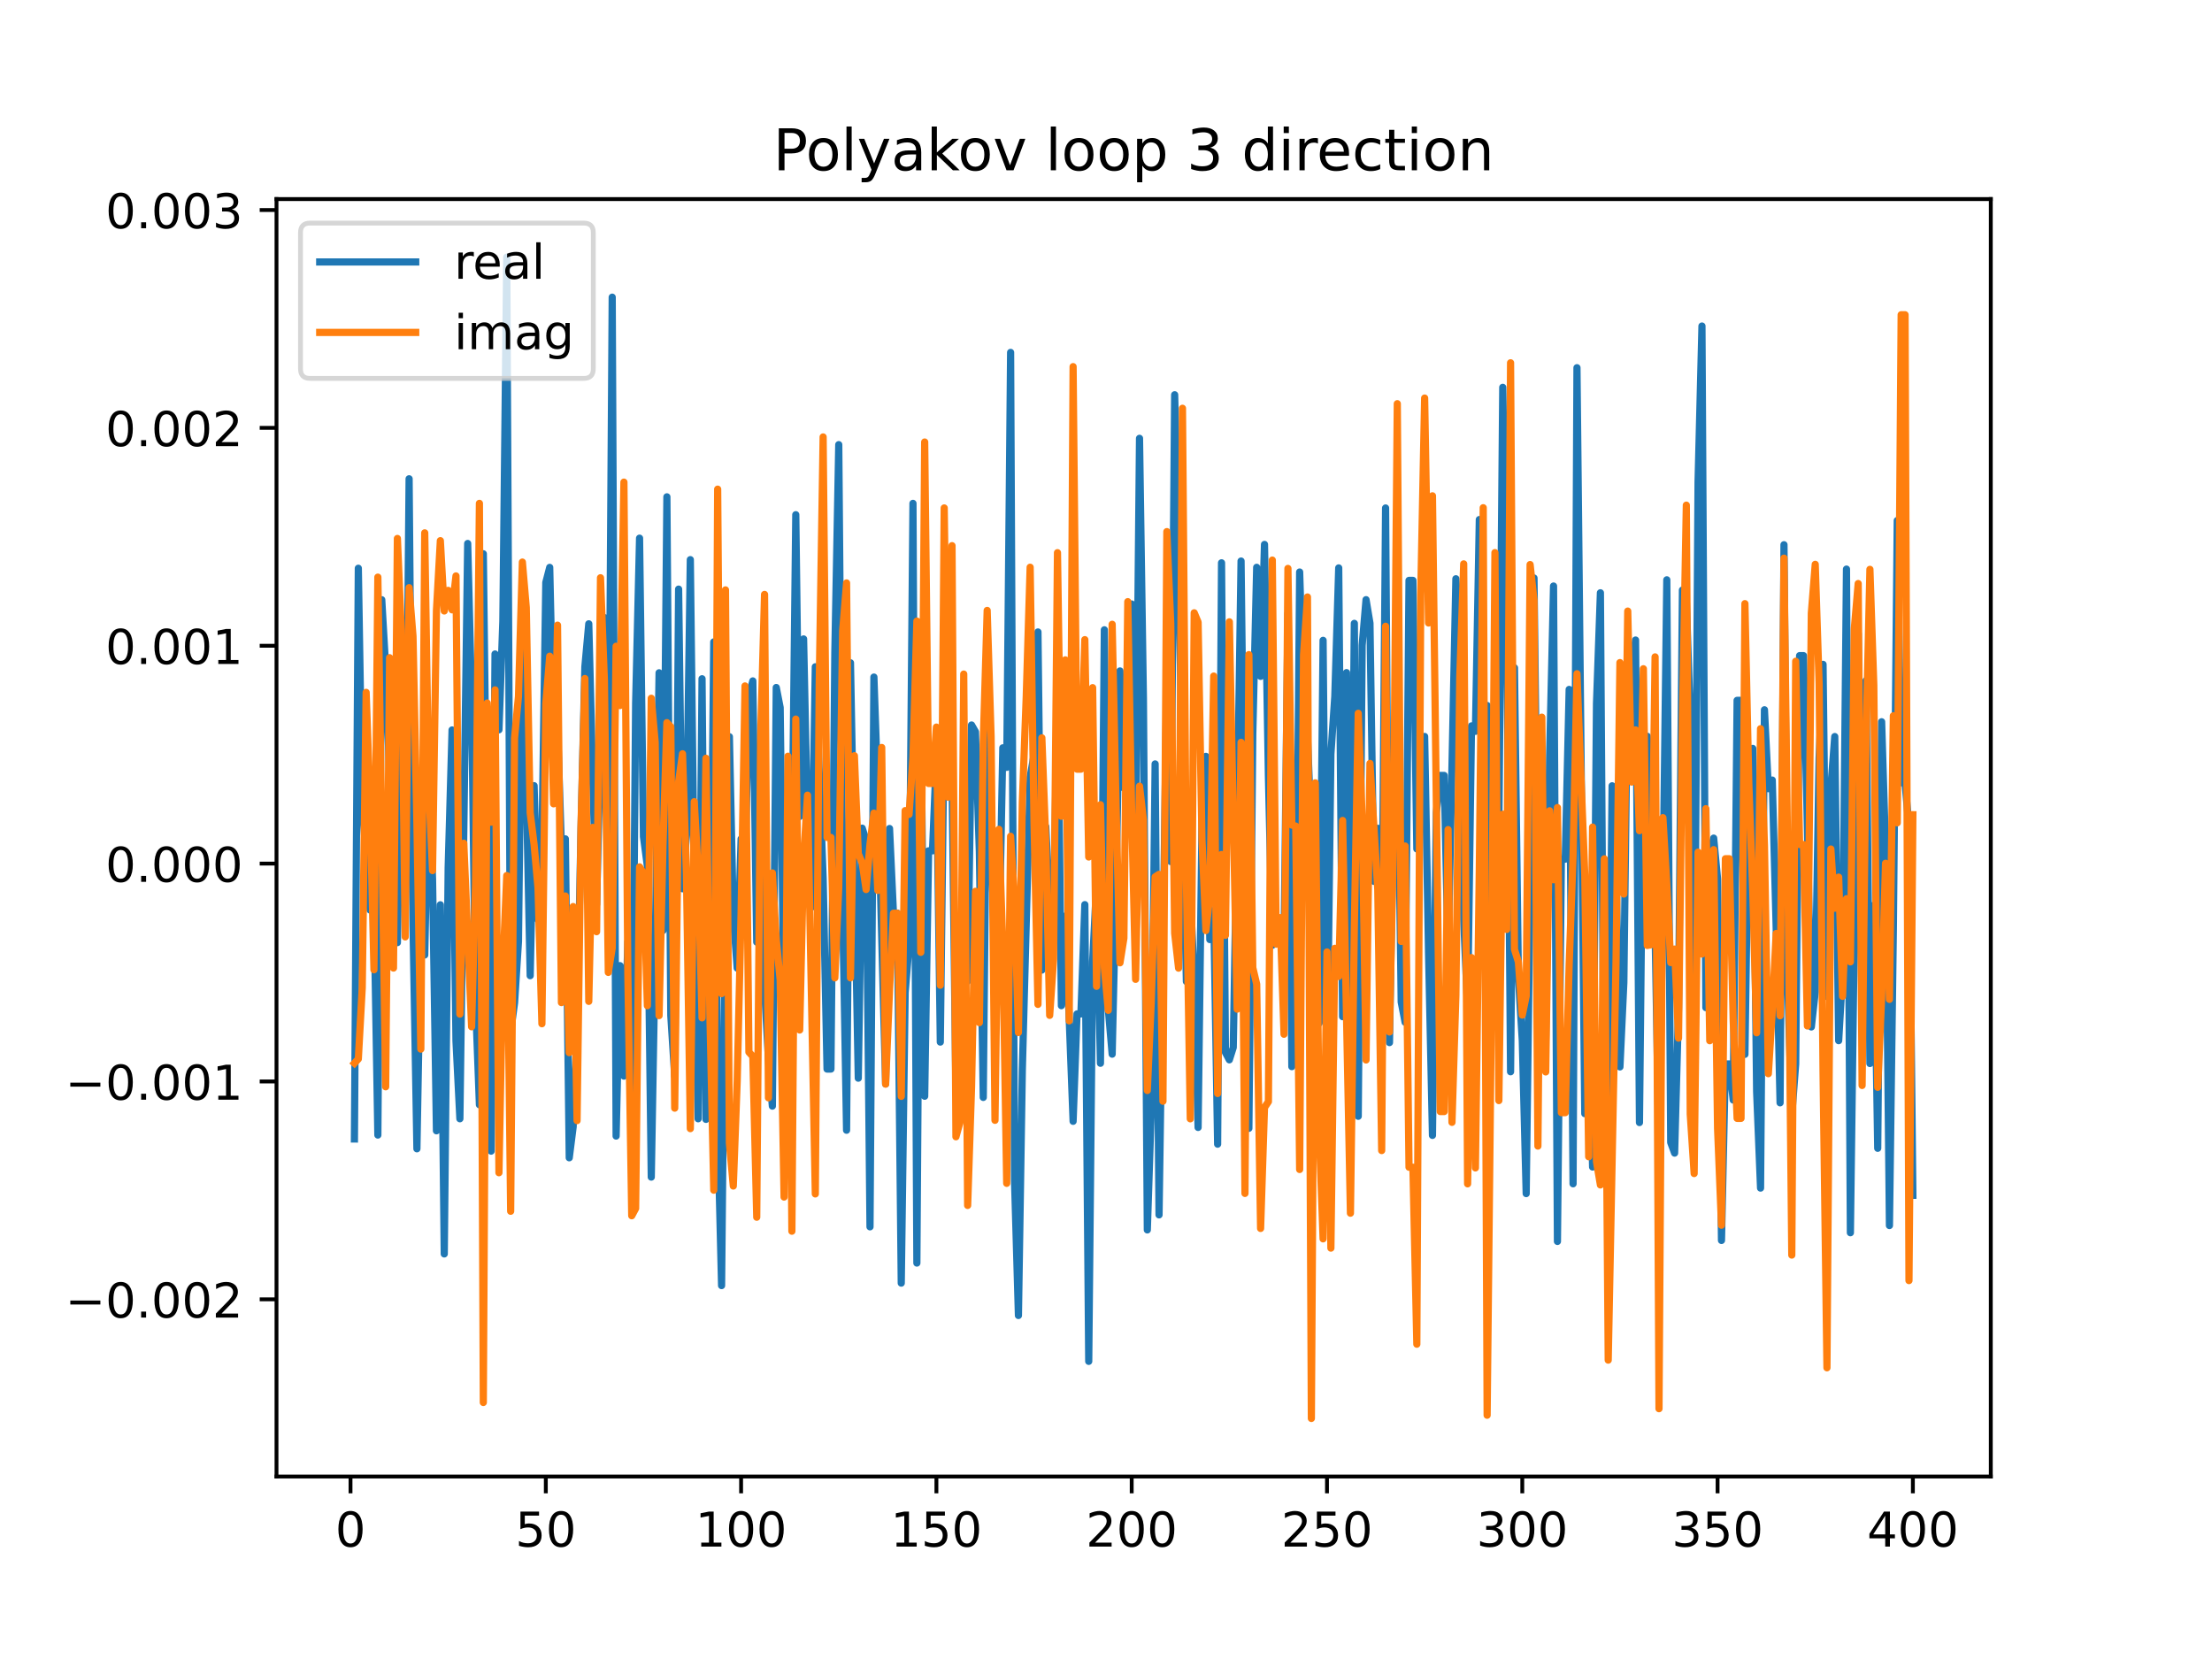 <?xml version="1.0" encoding="utf-8" standalone="no"?>
<!DOCTYPE svg PUBLIC "-//W3C//DTD SVG 1.1//EN"
  "http://www.w3.org/Graphics/SVG/1.1/DTD/svg11.dtd">
<!-- Created with matplotlib (https://matplotlib.org/) -->
<svg height="345.6pt" version="1.1" viewBox="0 0 460.8 345.6" width="460.8pt" xmlns="http://www.w3.org/2000/svg" xmlns:xlink="http://www.w3.org/1999/xlink">
 <defs>
  <style type="text/css">
*{stroke-linecap:butt;stroke-linejoin:round;}
  </style>
 </defs>
 <g id="figure_1">
  <g id="patch_1">
   <path d="M 0 345.6 
L 460.8 345.6 
L 460.8 0 
L 0 0 
z
" style="fill:#ffffff;"/>
  </g>
  <g id="axes_1">
   <g id="patch_2">
    <path d="M 57.6 307.584 
L 414.72 307.584 
L 414.72 41.472 
L 57.6 41.472 
z
" style="fill:#ffffff;"/>
   </g>
   <g id="matplotlib.axis_1">
    <g id="xtick_1">
     <g id="line2d_1">
      <defs>
       <path d="M 0 0 
L 0 3.5 
" id="me32e41478b" style="stroke:#000000;stroke-width:0.8;"/>
      </defs>
      <g>
       <use style="stroke:#000000;stroke-width:0.8;" x="73.019" xlink:href="#me32e41478b" y="307.584"/>
      </g>
     </g>
     <g id="text_1">
      <!-- 0 -->
      <defs>
       <path d="M 31.781 66.406 
Q 24.172 66.406 20.328 58.906 
Q 16.5 51.422 16.5 36.375 
Q 16.5 21.391 20.328 13.891 
Q 24.172 6.391 31.781 6.391 
Q 39.453 6.391 43.281 13.891 
Q 47.125 21.391 47.125 36.375 
Q 47.125 51.422 43.281 58.906 
Q 39.453 66.406 31.781 66.406 
z
M 31.781 74.219 
Q 44.047 74.219 50.516 64.516 
Q 56.984 54.828 56.984 36.375 
Q 56.984 17.969 50.516 8.266 
Q 44.047 -1.422 31.781 -1.422 
Q 19.531 -1.422 13.062 8.266 
Q 6.594 17.969 6.594 36.375 
Q 6.594 54.828 13.062 64.516 
Q 19.531 74.219 31.781 74.219 
z
" id="DejaVuSans-48"/>
      </defs>
      <g transform="translate(69.838 322.182)scale(0.1 -0.1)">
       <use xlink:href="#DejaVuSans-48"/>
      </g>
     </g>
    </g>
    <g id="xtick_2">
     <g id="line2d_2">
      <g>
       <use style="stroke:#000000;stroke-width:0.8;" x="113.703" xlink:href="#me32e41478b" y="307.584"/>
      </g>
     </g>
     <g id="text_2">
      <!-- 50 -->
      <defs>
       <path d="M 10.797 72.906 
L 49.516 72.906 
L 49.516 64.594 
L 19.828 64.594 
L 19.828 46.734 
Q 21.969 47.469 24.109 47.828 
Q 26.266 48.188 28.422 48.188 
Q 40.625 48.188 47.75 41.5 
Q 54.891 34.812 54.891 23.391 
Q 54.891 11.625 47.562 5.094 
Q 40.234 -1.422 26.906 -1.422 
Q 22.312 -1.422 17.547 -0.641 
Q 12.797 0.141 7.719 1.703 
L 7.719 11.625 
Q 12.109 9.234 16.797 8.062 
Q 21.484 6.891 26.703 6.891 
Q 35.156 6.891 40.078 11.328 
Q 45.016 15.766 45.016 23.391 
Q 45.016 31 40.078 35.438 
Q 35.156 39.891 26.703 39.891 
Q 22.75 39.891 18.812 39.016 
Q 14.891 38.141 10.797 36.281 
z
" id="DejaVuSans-53"/>
      </defs>
      <g transform="translate(107.34 322.182)scale(0.1 -0.1)">
       <use xlink:href="#DejaVuSans-53"/>
       <use x="63.623" xlink:href="#DejaVuSans-48"/>
      </g>
     </g>
    </g>
    <g id="xtick_3">
     <g id="line2d_3">
      <g>
       <use style="stroke:#000000;stroke-width:0.8;" x="154.386" xlink:href="#me32e41478b" y="307.584"/>
      </g>
     </g>
     <g id="text_3">
      <!-- 100 -->
      <defs>
       <path d="M 12.406 8.297 
L 28.516 8.297 
L 28.516 63.922 
L 10.984 60.406 
L 10.984 69.391 
L 28.422 72.906 
L 38.281 72.906 
L 38.281 8.297 
L 54.391 8.297 
L 54.391 0 
L 12.406 0 
z
" id="DejaVuSans-49"/>
      </defs>
      <g transform="translate(144.842 322.182)scale(0.1 -0.1)">
       <use xlink:href="#DejaVuSans-49"/>
       <use x="63.623" xlink:href="#DejaVuSans-48"/>
       <use x="127.246" xlink:href="#DejaVuSans-48"/>
      </g>
     </g>
    </g>
    <g id="xtick_4">
     <g id="line2d_4">
      <g>
       <use style="stroke:#000000;stroke-width:0.8;" x="195.07" xlink:href="#me32e41478b" y="307.584"/>
      </g>
     </g>
     <g id="text_4">
      <!-- 150 -->
      <g transform="translate(185.526 322.182)scale(0.1 -0.1)">
       <use xlink:href="#DejaVuSans-49"/>
       <use x="63.623" xlink:href="#DejaVuSans-53"/>
       <use x="127.246" xlink:href="#DejaVuSans-48"/>
      </g>
     </g>
    </g>
    <g id="xtick_5">
     <g id="line2d_5">
      <g>
       <use style="stroke:#000000;stroke-width:0.8;" x="235.753" xlink:href="#me32e41478b" y="307.584"/>
      </g>
     </g>
     <g id="text_5">
      <!-- 200 -->
      <defs>
       <path d="M 19.188 8.297 
L 53.609 8.297 
L 53.609 0 
L 7.328 0 
L 7.328 8.297 
Q 12.938 14.109 22.625 23.891 
Q 32.328 33.688 34.812 36.531 
Q 39.547 41.844 41.422 45.531 
Q 43.312 49.219 43.312 52.781 
Q 43.312 58.594 39.234 62.25 
Q 35.156 65.922 28.609 65.922 
Q 23.969 65.922 18.812 64.312 
Q 13.672 62.703 7.812 59.422 
L 7.812 69.391 
Q 13.766 71.781 18.938 73 
Q 24.125 74.219 28.422 74.219 
Q 39.75 74.219 46.484 68.547 
Q 53.219 62.891 53.219 53.422 
Q 53.219 48.922 51.531 44.891 
Q 49.859 40.875 45.406 35.406 
Q 44.188 33.984 37.641 27.219 
Q 31.109 20.453 19.188 8.297 
z
" id="DejaVuSans-50"/>
      </defs>
      <g transform="translate(226.209 322.182)scale(0.1 -0.1)">
       <use xlink:href="#DejaVuSans-50"/>
       <use x="63.623" xlink:href="#DejaVuSans-48"/>
       <use x="127.246" xlink:href="#DejaVuSans-48"/>
      </g>
     </g>
    </g>
    <g id="xtick_6">
     <g id="line2d_6">
      <g>
       <use style="stroke:#000000;stroke-width:0.8;" x="276.437" xlink:href="#me32e41478b" y="307.584"/>
      </g>
     </g>
     <g id="text_6">
      <!-- 250 -->
      <g transform="translate(266.893 322.182)scale(0.1 -0.1)">
       <use xlink:href="#DejaVuSans-50"/>
       <use x="63.623" xlink:href="#DejaVuSans-53"/>
       <use x="127.246" xlink:href="#DejaVuSans-48"/>
      </g>
     </g>
    </g>
    <g id="xtick_7">
     <g id="line2d_7">
      <g>
       <use style="stroke:#000000;stroke-width:0.8;" x="317.12" xlink:href="#me32e41478b" y="307.584"/>
      </g>
     </g>
     <g id="text_7">
      <!-- 300 -->
      <defs>
       <path d="M 40.578 39.312 
Q 47.656 37.797 51.625 33 
Q 55.609 28.219 55.609 21.188 
Q 55.609 10.406 48.188 4.484 
Q 40.766 -1.422 27.094 -1.422 
Q 22.516 -1.422 17.656 -0.516 
Q 12.797 0.391 7.625 2.203 
L 7.625 11.719 
Q 11.719 9.328 16.594 8.109 
Q 21.484 6.891 26.812 6.891 
Q 36.078 6.891 40.938 10.547 
Q 45.797 14.203 45.797 21.188 
Q 45.797 27.641 41.281 31.266 
Q 36.766 34.906 28.719 34.906 
L 20.219 34.906 
L 20.219 43.016 
L 29.109 43.016 
Q 36.375 43.016 40.234 45.922 
Q 44.094 48.828 44.094 54.297 
Q 44.094 59.906 40.109 62.906 
Q 36.141 65.922 28.719 65.922 
Q 24.656 65.922 20.016 65.031 
Q 15.375 64.156 9.812 62.312 
L 9.812 71.094 
Q 15.438 72.656 20.344 73.438 
Q 25.25 74.219 29.594 74.219 
Q 40.828 74.219 47.359 69.109 
Q 53.906 64.016 53.906 55.328 
Q 53.906 49.266 50.438 45.094 
Q 46.969 40.922 40.578 39.312 
z
" id="DejaVuSans-51"/>
      </defs>
      <g transform="translate(307.576 322.182)scale(0.1 -0.1)">
       <use xlink:href="#DejaVuSans-51"/>
       <use x="63.623" xlink:href="#DejaVuSans-48"/>
       <use x="127.246" xlink:href="#DejaVuSans-48"/>
      </g>
     </g>
    </g>
    <g id="xtick_8">
     <g id="line2d_8">
      <g>
       <use style="stroke:#000000;stroke-width:0.8;" x="357.804" xlink:href="#me32e41478b" y="307.584"/>
      </g>
     </g>
     <g id="text_8">
      <!-- 350 -->
      <g transform="translate(348.26 322.182)scale(0.1 -0.1)">
       <use xlink:href="#DejaVuSans-51"/>
       <use x="63.623" xlink:href="#DejaVuSans-53"/>
       <use x="127.246" xlink:href="#DejaVuSans-48"/>
      </g>
     </g>
    </g>
    <g id="xtick_9">
     <g id="line2d_9">
      <g>
       <use style="stroke:#000000;stroke-width:0.8;" x="398.487" xlink:href="#me32e41478b" y="307.584"/>
      </g>
     </g>
     <g id="text_9">
      <!-- 400 -->
      <defs>
       <path d="M 37.797 64.312 
L 12.891 25.391 
L 37.797 25.391 
z
M 35.203 72.906 
L 47.609 72.906 
L 47.609 25.391 
L 58.016 25.391 
L 58.016 17.188 
L 47.609 17.188 
L 47.609 0 
L 37.797 0 
L 37.797 17.188 
L 4.891 17.188 
L 4.891 26.703 
z
" id="DejaVuSans-52"/>
      </defs>
      <g transform="translate(388.944 322.182)scale(0.1 -0.1)">
       <use xlink:href="#DejaVuSans-52"/>
       <use x="63.623" xlink:href="#DejaVuSans-48"/>
       <use x="127.246" xlink:href="#DejaVuSans-48"/>
      </g>
     </g>
    </g>
   </g>
   <g id="matplotlib.axis_2">
    <g id="ytick_1">
     <g id="line2d_10">
      <defs>
       <path d="M 0 0 
L -3.5 0 
" id="m672e5d7083" style="stroke:#000000;stroke-width:0.8;"/>
      </defs>
      <g>
       <use style="stroke:#000000;stroke-width:0.8;" x="57.6" xlink:href="#m672e5d7083" y="270.673"/>
      </g>
     </g>
     <g id="text_10">
      <!-- −0.002 -->
      <defs>
       <path d="M 10.594 35.5 
L 73.188 35.5 
L 73.188 27.203 
L 10.594 27.203 
z
" id="DejaVuSans-8722"/>
       <path d="M 10.688 12.406 
L 21 12.406 
L 21 0 
L 10.688 0 
z
" id="DejaVuSans-46"/>
      </defs>
      <g transform="translate(13.592 274.472)scale(0.1 -0.1)">
       <use xlink:href="#DejaVuSans-8722"/>
       <use x="83.789" xlink:href="#DejaVuSans-48"/>
       <use x="147.412" xlink:href="#DejaVuSans-46"/>
       <use x="179.199" xlink:href="#DejaVuSans-48"/>
       <use x="242.822" xlink:href="#DejaVuSans-48"/>
       <use x="306.445" xlink:href="#DejaVuSans-50"/>
      </g>
     </g>
    </g>
    <g id="ytick_2">
     <g id="line2d_11">
      <g>
       <use style="stroke:#000000;stroke-width:0.8;" x="57.6" xlink:href="#m672e5d7083" y="225.288"/>
      </g>
     </g>
     <g id="text_11">
      <!-- −0.001 -->
      <g transform="translate(13.592 229.087)scale(0.1 -0.1)">
       <use xlink:href="#DejaVuSans-8722"/>
       <use x="83.789" xlink:href="#DejaVuSans-48"/>
       <use x="147.412" xlink:href="#DejaVuSans-46"/>
       <use x="179.199" xlink:href="#DejaVuSans-48"/>
       <use x="242.822" xlink:href="#DejaVuSans-48"/>
       <use x="306.445" xlink:href="#DejaVuSans-49"/>
      </g>
     </g>
    </g>
    <g id="ytick_3">
     <g id="line2d_12">
      <g>
       <use style="stroke:#000000;stroke-width:0.8;" x="57.6" xlink:href="#m672e5d7083" y="179.903"/>
      </g>
     </g>
     <g id="text_12">
      <!-- 0.000 -->
      <g transform="translate(21.972 183.702)scale(0.1 -0.1)">
       <use xlink:href="#DejaVuSans-48"/>
       <use x="63.623" xlink:href="#DejaVuSans-46"/>
       <use x="95.41" xlink:href="#DejaVuSans-48"/>
       <use x="159.033" xlink:href="#DejaVuSans-48"/>
       <use x="222.656" xlink:href="#DejaVuSans-48"/>
      </g>
     </g>
    </g>
    <g id="ytick_4">
     <g id="line2d_13">
      <g>
       <use style="stroke:#000000;stroke-width:0.8;" x="57.6" xlink:href="#m672e5d7083" y="134.518"/>
      </g>
     </g>
     <g id="text_13">
      <!-- 0.001 -->
      <g transform="translate(21.972 138.317)scale(0.1 -0.1)">
       <use xlink:href="#DejaVuSans-48"/>
       <use x="63.623" xlink:href="#DejaVuSans-46"/>
       <use x="95.41" xlink:href="#DejaVuSans-48"/>
       <use x="159.033" xlink:href="#DejaVuSans-48"/>
       <use x="222.656" xlink:href="#DejaVuSans-49"/>
      </g>
     </g>
    </g>
    <g id="ytick_5">
     <g id="line2d_14">
      <g>
       <use style="stroke:#000000;stroke-width:0.8;" x="57.6" xlink:href="#m672e5d7083" y="89.132"/>
      </g>
     </g>
     <g id="text_14">
      <!-- 0.002 -->
      <g transform="translate(21.972 92.932)scale(0.1 -0.1)">
       <use xlink:href="#DejaVuSans-48"/>
       <use x="63.623" xlink:href="#DejaVuSans-46"/>
       <use x="95.41" xlink:href="#DejaVuSans-48"/>
       <use x="159.033" xlink:href="#DejaVuSans-48"/>
       <use x="222.656" xlink:href="#DejaVuSans-50"/>
      </g>
     </g>
    </g>
    <g id="ytick_6">
     <g id="line2d_15">
      <g>
       <use style="stroke:#000000;stroke-width:0.8;" x="57.6" xlink:href="#m672e5d7083" y="43.747"/>
      </g>
     </g>
     <g id="text_15">
      <!-- 0.003 -->
      <g transform="translate(21.972 47.546)scale(0.1 -0.1)">
       <use xlink:href="#DejaVuSans-48"/>
       <use x="63.623" xlink:href="#DejaVuSans-46"/>
       <use x="95.41" xlink:href="#DejaVuSans-48"/>
       <use x="159.033" xlink:href="#DejaVuSans-48"/>
       <use x="222.656" xlink:href="#DejaVuSans-51"/>
      </g>
     </g>
    </g>
   </g>
   <g id="line2d_16">
    <path clip-path="url(#p6cd0c73063)" d="M 73.833 237.272 
L 74.646 118.375 
L 75.46 167.412 
L 77.087 189.57 
L 77.901 188.457 
L 78.715 236.45 
L 79.528 124.938 
L 80.342 139.147 
L 81.156 161.489 
L 81.969 146.553 
L 82.783 196.365 
L 83.597 153.218 
L 84.41 188.565 
L 85.224 99.741 
L 86.038 192.693 
L 86.851 239.315 
L 87.665 193.724 
L 88.479 198.94 
L 89.292 159.767 
L 90.106 183.127 
L 90.92 235.564 
L 91.733 188.484 
L 92.547 261.215 
L 93.361 180.764 
L 94.174 152.064 
L 94.988 216.845 
L 95.802 233.055 
L 97.429 113.218 
L 98.243 145.735 
L 99.057 208.475 
L 99.87 230.139 
L 100.684 115.361 
L 101.498 182.55 
L 102.311 239.799 
L 103.125 136.236 
L 103.939 152.029 
L 104.752 129.419 
L 105.566 53.568 
L 106.38 214.897 
L 107.193 208.9 
L 108.007 196.134 
L 108.821 124.487 
L 110.448 203.251 
L 111.262 163.671 
L 112.075 191.557 
L 112.889 176.297 
L 113.703 121.334 
L 114.516 118.198 
L 115.33 154.526 
L 116.144 151.574 
L 116.957 176.688 
L 117.771 174.751 
L 118.585 241.186 
L 119.398 234.738 
L 120.212 213.669 
L 121.026 173.308 
L 121.839 138.901 
L 122.653 129.951 
L 123.467 161.955 
L 124.28 188.415 
L 125.094 154.912 
L 125.908 128.662 
L 126.721 183.384 
L 127.535 61.909 
L 128.349 236.662 
L 129.162 201.165 
L 129.976 224.168 
L 130.79 196.183 
L 131.603 241.913 
L 132.417 146.484 
L 133.231 112.111 
L 134.044 174.289 
L 134.858 180.443 
L 135.672 245.212 
L 136.485 198.661 
L 137.299 140.156 
L 138.113 193.848 
L 138.926 103.5 
L 139.74 211.529 
L 140.554 224.186 
L 141.367 122.724 
L 142.181 185.145 
L 142.995 173.833 
L 143.808 116.585 
L 144.622 185.197 
L 145.436 233.058 
L 146.249 141.397 
L 147.063 233.184 
L 147.877 214.559 
L 148.69 133.727 
L 149.504 234.534 
L 150.318 267.812 
L 151.131 184.939 
L 151.945 153.47 
L 152.759 190.681 
L 153.572 201.678 
L 154.386 174.753 
L 155.2 180.747 
L 156.013 144.977 
L 156.827 141.85 
L 157.641 196.258 
L 158.454 175.229 
L 159.268 205.814 
L 160.082 220.67 
L 160.895 230.422 
L 161.709 143.221 
L 162.523 147.404 
L 163.336 212.157 
L 164.15 211.348 
L 164.964 179.925 
L 165.777 107.223 
L 166.591 170.084 
L 167.405 133.104 
L 168.219 171.477 
L 169.032 189.012 
L 169.846 138.904 
L 171.473 182.858 
L 172.287 222.703 
L 173.101 222.703 
L 173.914 135.896 
L 174.728 92.629 
L 175.542 188.795 
L 176.355 235.447 
L 177.169 138.073 
L 178.796 224.603 
L 179.61 172.525 
L 180.424 175.05 
L 181.237 255.571 
L 182.051 141.046 
L 182.865 164.428 
L 184.492 225.799 
L 185.306 172.596 
L 186.119 190.219 
L 186.933 190.219 
L 187.747 267.298 
L 188.56 206.787 
L 189.374 196.867 
L 190.188 104.861 
L 191.001 263.118 
L 191.815 144.056 
L 192.629 228.367 
L 193.442 177.244 
L 194.256 177.244 
L 195.07 157.479 
L 195.883 217.085 
L 196.697 149.489 
L 197.511 145.859 
L 198.324 161.664 
L 199.138 227.731 
L 199.952 232.749 
L 200.765 177.253 
L 201.579 204.384 
L 202.393 151.031 
L 203.206 152.454 
L 204.02 177.478 
L 204.834 228.611 
L 205.647 143.515 
L 206.461 175.292 
L 207.275 199.589 
L 208.088 198.138 
L 208.902 155.786 
L 209.716 159.853 
L 210.529 73.412 
L 211.343 245.911 
L 212.157 274.041 
L 212.97 222.818 
L 214.598 161.863 
L 215.411 157.244 
L 216.225 131.652 
L 217.039 202.084 
L 217.852 172.196 
L 218.666 187.961 
L 219.48 195.74 
L 220.293 138.896 
L 221.107 209.499 
L 221.921 190.838 
L 223.548 233.59 
L 224.362 211.22 
L 225.175 211.22 
L 225.989 188.451 
L 226.803 283.595 
L 227.616 200.304 
L 228.43 184.246 
L 229.244 221.499 
L 230.057 131.201 
L 230.871 210.12 
L 231.685 219.599 
L 232.498 183.673 
L 233.312 139.771 
L 234.126 164.154 
L 234.939 142.598 
L 235.753 125.82 
L 236.567 176.086 
L 237.381 91.313 
L 238.194 145.443 
L 239.008 256.214 
L 239.822 231.252 
L 240.635 159.138 
L 241.449 253.081 
L 243.076 141.542 
L 243.89 179.483 
L 244.704 82.237 
L 245.517 115.062 
L 246.331 165.382 
L 247.145 204.465 
L 247.958 186.364 
L 248.772 203.785 
L 249.586 234.867 
L 250.399 171.202 
L 251.213 157.567 
L 252.027 195.733 
L 252.84 189.755 
L 253.654 238.349 
L 254.468 117.243 
L 255.281 219.246 
L 256.095 220.779 
L 256.909 218.206 
L 257.722 171.375 
L 258.536 116.875 
L 259.35 186.156 
L 260.163 235.051 
L 260.977 152.86 
L 261.791 118.183 
L 262.604 140.897 
L 263.418 113.415 
L 264.232 161.61 
L 265.045 196.928 
L 265.859 196.119 
L 266.673 196.147 
L 267.486 197.157 
L 268.3 127.779 
L 269.114 222.198 
L 269.927 213.572 
L 270.741 119.163 
L 271.555 145.553 
L 272.368 153.347 
L 273.996 194.605 
L 274.809 213.128 
L 275.623 133.4 
L 276.437 223.091 
L 277.25 157.085 
L 278.064 145.081 
L 278.878 118.309 
L 279.691 211.79 
L 280.505 140.122 
L 281.319 210.463 
L 282.132 129.861 
L 282.946 232.54 
L 283.76 134.447 
L 284.573 124.923 
L 285.387 129.828 
L 286.201 183.593 
L 287.014 172.546 
L 287.828 203.573 
L 288.642 105.822 
L 289.455 217.188 
L 290.269 169.089 
L 291.083 147.069 
L 291.896 208.738 
L 292.71 212.953 
L 293.524 120.908 
L 294.337 120.908 
L 295.151 176.85 
L 295.965 160.824 
L 296.778 153.418 
L 297.592 198.438 
L 298.406 236.522 
L 299.219 169.266 
L 300.033 161.539 
L 300.847 161.539 
L 301.66 198.645 
L 303.288 120.568 
L 304.101 133.565 
L 304.915 191.615 
L 305.729 210.021 
L 306.543 151.215 
L 307.356 152.355 
L 308.17 108.234 
L 308.984 174.757 
L 309.797 146.96 
L 310.611 205.71 
L 311.425 185.167 
L 312.238 171.945 
L 313.052 80.69 
L 313.866 125.684 
L 314.679 223.267 
L 315.493 139.113 
L 316.307 203.506 
L 317.12 216.737 
L 317.934 248.648 
L 319.561 120.413 
L 320.375 188.782 
L 321.189 193.362 
L 322.002 216.615 
L 322.816 157.41 
L 323.63 122.08 
L 324.443 258.612 
L 325.257 178.982 
L 326.071 178.982 
L 326.884 143.622 
L 327.698 246.605 
L 328.512 76.602 
L 330.139 231.994 
L 330.953 207.652 
L 331.766 243.111 
L 332.58 146.532 
L 333.394 123.487 
L 334.207 239.982 
L 335.021 238.883 
L 335.835 163.697 
L 336.648 180.415 
L 337.462 222.254 
L 338.276 204.683 
L 339.089 138.447 
L 339.903 139.288 
L 340.717 133.332 
L 341.53 233.849 
L 342.344 155.586 
L 343.158 153.382 
L 343.971 166.975 
L 344.785 194.074 
L 345.599 240.259 
L 346.412 186.562 
L 347.226 120.789 
L 348.04 237.994 
L 348.853 240.21 
L 349.667 210.016 
L 350.481 122.92 
L 351.294 125.21 
L 352.108 149.694 
L 352.922 222.889 
L 353.735 100.386 
L 354.549 67.919 
L 355.363 209.907 
L 356.176 177.937 
L 356.99 174.598 
L 357.804 183.135 
L 358.617 258.405 
L 359.431 221.641 
L 360.245 221.641 
L 361.058 229.152 
L 361.872 145.898 
L 362.686 145.898 
L 363.499 219.639 
L 364.313 164.135 
L 365.127 155.909 
L 365.94 227.424 
L 366.754 247.498 
L 367.568 147.862 
L 368.381 164.293 
L 369.195 162.504 
L 370.009 193.185 
L 370.822 229.735 
L 371.636 113.477 
L 372.45 205.99 
L 373.263 232.318 
L 374.077 221.625 
L 374.891 136.583 
L 375.704 136.583 
L 376.518 172.411 
L 377.332 213.933 
L 378.146 206.649 
L 378.959 157.825 
L 379.773 138.4 
L 380.587 207.589 
L 381.4 164.108 
L 382.214 153.439 
L 383.028 216.793 
L 383.841 202.707 
L 384.655 118.554 
L 385.469 256.8 
L 387.096 131.945 
L 387.91 214.231 
L 388.723 141.78 
L 389.537 221.549 
L 390.351 188.591 
L 391.164 239.209 
L 391.978 150.358 
L 392.792 176.801 
L 393.605 255.302 
L 394.419 193.511 
L 395.233 108.436 
L 396.046 163.062 
L 396.86 163.062 
L 397.674 172.306 
L 398.487 249.003 
L 398.487 249.003 
" style="fill:none;stroke:#1f77b4;stroke-linecap:square;stroke-width:1.5;"/>
   </g>
   <g id="line2d_17">
    <path clip-path="url(#p6cd0c73063)" d="M 73.833 221.488 
L 74.646 220.597 
L 75.46 205.791 
L 76.274 144.237 
L 77.087 167.245 
L 77.901 202.023 
L 78.715 120.229 
L 80.342 226.396 
L 81.156 137.011 
L 81.969 201.664 
L 82.783 112.174 
L 83.597 131.325 
L 84.41 195.171 
L 85.224 122.42 
L 86.038 132.57 
L 86.851 171.54 
L 87.665 218.548 
L 88.479 111.003 
L 89.292 163.426 
L 90.106 181.358 
L 90.92 127.205 
L 91.733 112.632 
L 92.547 127.275 
L 93.361 122.987 
L 94.174 127.04 
L 94.988 119.975 
L 95.802 211.257 
L 96.616 175.665 
L 98.243 213.898 
L 99.057 184.035 
L 99.87 104.858 
L 100.684 292.161 
L 101.498 146.45 
L 102.311 171.276 
L 103.125 143.717 
L 103.939 244.298 
L 104.752 201.792 
L 105.566 182.395 
L 106.38 252.327 
L 107.193 153.758 
L 108.007 145.088 
L 108.821 117.093 
L 109.634 126.571 
L 110.448 169.32 
L 111.262 175.941 
L 112.075 184.932 
L 112.889 213.265 
L 113.703 146.609 
L 114.516 136.698 
L 115.33 167.449 
L 116.144 130.236 
L 116.957 208.861 
L 117.771 186.648 
L 118.585 219.287 
L 119.398 188.856 
L 120.212 233.446 
L 121.026 172.305 
L 121.839 141.349 
L 122.653 208.601 
L 123.467 172.356 
L 124.28 194.088 
L 125.094 120.36 
L 125.908 141.819 
L 126.721 202.567 
L 127.535 197.52 
L 128.349 134.622 
L 129.162 146.978 
L 129.976 100.438 
L 130.79 202.84 
L 131.603 253.262 
L 132.417 251.736 
L 133.231 180.587 
L 134.044 181.916 
L 134.858 209.51 
L 135.672 145.464 
L 136.485 154.635 
L 137.299 211.571 
L 138.113 176.072 
L 138.926 150.543 
L 139.74 151.404 
L 140.554 230.845 
L 141.367 162.9 
L 142.181 157.027 
L 142.995 182.069 
L 143.808 235.114 
L 144.622 167.003 
L 145.436 181.411 
L 146.249 212.041 
L 147.063 157.96 
L 147.877 211.009 
L 148.69 247.934 
L 149.504 101.901 
L 150.318 206.993 
L 151.131 122.885 
L 151.945 238.094 
L 152.759 247.07 
L 153.572 225.193 
L 154.386 190.111 
L 155.2 142.898 
L 156.013 219.176 
L 156.827 220.071 
L 157.641 253.569 
L 158.454 153.518 
L 159.268 123.831 
L 160.082 228.693 
L 160.895 181.848 
L 161.709 195.709 
L 162.523 204.124 
L 163.336 249.365 
L 164.15 157.536 
L 164.964 256.482 
L 165.777 149.805 
L 166.591 214.565 
L 167.405 178.966 
L 168.219 165.653 
L 169.846 248.714 
L 170.66 142.543 
L 171.473 91.025 
L 172.287 174.451 
L 173.101 174.451 
L 173.914 203.707 
L 174.728 184.86 
L 175.542 131.408 
L 176.355 121.438 
L 177.169 203.704 
L 177.983 157.427 
L 178.796 177.851 
L 179.61 179.784 
L 180.424 185.302 
L 181.237 175.837 
L 182.051 169.396 
L 182.865 185.497 
L 183.678 155.712 
L 184.492 225.847 
L 185.306 206.25 
L 186.119 190.248 
L 186.933 190.248 
L 187.747 228.394 
L 188.56 168.867 
L 189.374 169.659 
L 190.188 157.712 
L 191.001 129.384 
L 191.815 198.386 
L 192.629 92.081 
L 193.442 163.214 
L 194.256 163.214 
L 195.07 151.468 
L 195.883 205.24 
L 196.697 105.815 
L 197.511 166.079 
L 198.324 113.674 
L 199.138 236.811 
L 199.952 233.89 
L 200.765 140.421 
L 201.579 251.109 
L 202.393 226.444 
L 203.206 185.678 
L 204.02 213.036 
L 204.834 154.526 
L 205.647 127.162 
L 206.461 153.379 
L 207.275 233.382 
L 208.088 172.772 
L 208.902 197.006 
L 209.716 246.508 
L 210.529 174.211 
L 211.343 187.551 
L 212.157 215.092 
L 212.97 167.192 
L 213.784 145.12 
L 214.598 118.167 
L 215.411 171.645 
L 216.225 209.228 
L 217.039 153.701 
L 217.852 175.236 
L 218.666 211.519 
L 219.48 199.763 
L 220.293 115.132 
L 221.107 170.04 
L 221.921 137.464 
L 222.734 212.658 
L 223.548 76.377 
L 224.362 160.231 
L 225.175 160.231 
L 225.989 133.252 
L 226.803 178.528 
L 227.616 143.253 
L 228.43 205.466 
L 229.244 167.631 
L 230.057 201.614 
L 230.871 210.467 
L 231.685 130.052 
L 232.498 167.962 
L 233.312 200.569 
L 234.126 195.438 
L 234.939 125.336 
L 235.753 169.412 
L 236.567 204.015 
L 237.381 163.775 
L 238.194 170.77 
L 239.008 227.167 
L 239.822 208.774 
L 240.635 182.665 
L 241.449 182.141 
L 242.263 229.41 
L 243.076 110.745 
L 243.89 129.886 
L 244.704 194.405 
L 245.517 201.681 
L 246.331 85.052 
L 247.145 183.305 
L 247.958 233.067 
L 248.772 127.658 
L 249.586 129.614 
L 250.399 174.99 
L 251.213 193.851 
L 252.027 186.454 
L 252.84 140.838 
L 253.654 227.797 
L 254.468 177.998 
L 255.281 194.846 
L 256.095 129.54 
L 257.722 210.227 
L 258.536 154.644 
L 259.35 248.609 
L 260.163 136.367 
L 260.977 201.58 
L 261.791 205.026 
L 262.604 255.907 
L 263.418 230.719 
L 264.232 229.494 
L 265.045 116.676 
L 265.859 196.684 
L 266.673 191.155 
L 267.486 215.452 
L 268.3 118.415 
L 269.114 171.871 
L 269.927 172.089 
L 270.741 243.625 
L 271.555 136.413 
L 272.368 124.361 
L 273.182 295.488 
L 273.996 163.077 
L 274.809 235.27 
L 275.623 258.077 
L 276.437 198.313 
L 277.25 260.004 
L 278.064 197.556 
L 278.878 203.414 
L 279.691 170.919 
L 281.319 252.731 
L 282.132 193.157 
L 282.946 148.594 
L 283.76 170.235 
L 284.573 220.81 
L 285.387 159.032 
L 287.014 185.282 
L 287.828 239.681 
L 288.642 130.46 
L 289.455 214.976 
L 290.269 176 
L 291.083 84.097 
L 291.896 196.119 
L 292.71 176.246 
L 293.524 243.154 
L 294.337 243.154 
L 295.151 280.02 
L 295.965 123.778 
L 296.778 82.923 
L 297.592 129.777 
L 298.406 103.289 
L 300.033 231.557 
L 300.847 231.557 
L 301.66 172.823 
L 302.474 233.804 
L 303.288 207.312 
L 304.101 140.878 
L 304.915 117.465 
L 305.729 246.612 
L 306.543 199.483 
L 307.356 243.293 
L 308.17 180.869 
L 308.984 105.768 
L 309.797 294.818 
L 310.611 217.157 
L 311.425 115.117 
L 312.238 229.272 
L 313.052 169.612 
L 313.866 193.625 
L 314.679 75.576 
L 315.493 197.764 
L 316.307 200.389 
L 317.12 211.457 
L 317.934 207.492 
L 318.748 117.608 
L 319.561 125.093 
L 320.375 238.748 
L 321.189 149.404 
L 322.002 223.298 
L 322.816 168.901 
L 323.63 183.266 
L 324.443 168.233 
L 325.257 231.787 
L 326.071 231.787 
L 326.884 200.965 
L 327.698 178.324 
L 328.512 140.35 
L 330.139 182.201 
L 330.953 240.966 
L 331.766 172.293 
L 332.58 242.005 
L 333.394 246.844 
L 334.207 178.907 
L 335.021 283.337 
L 336.648 200.272 
L 337.462 138.028 
L 338.276 186.243 
L 339.089 127.303 
L 339.903 162.912 
L 340.717 152.056 
L 341.53 173.049 
L 342.344 139.316 
L 343.158 196.959 
L 343.971 196.8 
L 344.785 136.843 
L 345.599 293.457 
L 346.412 170.328 
L 347.226 184.178 
L 348.04 200.525 
L 348.853 197.71 
L 349.667 216.264 
L 350.481 149.921 
L 351.294 105.234 
L 352.108 232.095 
L 352.922 244.47 
L 353.735 177.524 
L 354.549 198.749 
L 355.363 168.461 
L 356.176 216.803 
L 356.99 177 
L 357.804 235.104 
L 358.617 255.232 
L 359.431 178.892 
L 360.245 178.892 
L 361.058 212.663 
L 361.872 232.974 
L 362.686 232.974 
L 363.499 125.751 
L 364.313 163.268 
L 365.127 185.503 
L 365.94 215.146 
L 366.754 151.807 
L 367.568 176.086 
L 368.381 223.669 
L 369.195 210.514 
L 370.009 194.46 
L 370.822 211.597 
L 371.636 116.272 
L 372.45 181.998 
L 373.263 261.457 
L 374.077 137.753 
L 374.891 175.933 
L 375.704 175.933 
L 376.518 213.728 
L 377.332 127.732 
L 378.146 117.56 
L 378.959 142.494 
L 379.773 223.201 
L 380.587 284.934 
L 381.4 176.865 
L 382.214 189.202 
L 383.028 182.723 
L 383.841 207.555 
L 384.655 187.218 
L 385.469 200.377 
L 386.282 131.013 
L 387.096 121.566 
L 387.91 226.124 
L 388.723 154.572 
L 389.537 118.606 
L 390.351 142.754 
L 391.164 226.512 
L 391.978 207.773 
L 392.792 179.837 
L 393.605 208.183 
L 394.419 149.105 
L 395.233 171.415 
L 396.046 65.566 
L 396.86 65.566 
L 397.674 266.77 
L 398.487 169.728 
L 398.487 169.728 
" style="fill:none;stroke:#ff7f0e;stroke-linecap:square;stroke-width:1.5;"/>
   </g>
   <g id="patch_3">
    <path d="M 57.6 307.584 
L 57.6 41.472 
" style="fill:none;stroke:#000000;stroke-linecap:square;stroke-linejoin:miter;stroke-width:0.8;"/>
   </g>
   <g id="patch_4">
    <path d="M 414.72 307.584 
L 414.72 41.472 
" style="fill:none;stroke:#000000;stroke-linecap:square;stroke-linejoin:miter;stroke-width:0.8;"/>
   </g>
   <g id="patch_5">
    <path d="M 57.6 307.584 
L 414.72 307.584 
" style="fill:none;stroke:#000000;stroke-linecap:square;stroke-linejoin:miter;stroke-width:0.8;"/>
   </g>
   <g id="patch_6">
    <path d="M 57.6 41.472 
L 414.72 41.472 
" style="fill:none;stroke:#000000;stroke-linecap:square;stroke-linejoin:miter;stroke-width:0.8;"/>
   </g>
   <g id="text_16">
    <!-- Polyakov loop 3 direction -->
    <defs>
     <path d="M 19.672 64.797 
L 19.672 37.406 
L 32.078 37.406 
Q 38.969 37.406 42.719 40.969 
Q 46.484 44.531 46.484 51.125 
Q 46.484 57.672 42.719 61.234 
Q 38.969 64.797 32.078 64.797 
z
M 9.812 72.906 
L 32.078 72.906 
Q 44.344 72.906 50.609 67.359 
Q 56.891 61.812 56.891 51.125 
Q 56.891 40.328 50.609 34.812 
Q 44.344 29.297 32.078 29.297 
L 19.672 29.297 
L 19.672 0 
L 9.812 0 
z
" id="DejaVuSans-80"/>
     <path d="M 30.609 48.391 
Q 23.391 48.391 19.188 42.75 
Q 14.984 37.109 14.984 27.297 
Q 14.984 17.484 19.156 11.844 
Q 23.344 6.203 30.609 6.203 
Q 37.797 6.203 41.984 11.859 
Q 46.188 17.531 46.188 27.297 
Q 46.188 37.016 41.984 42.703 
Q 37.797 48.391 30.609 48.391 
z
M 30.609 56 
Q 42.328 56 49.016 48.375 
Q 55.719 40.766 55.719 27.297 
Q 55.719 13.875 49.016 6.219 
Q 42.328 -1.422 30.609 -1.422 
Q 18.844 -1.422 12.172 6.219 
Q 5.516 13.875 5.516 27.297 
Q 5.516 40.766 12.172 48.375 
Q 18.844 56 30.609 56 
z
" id="DejaVuSans-111"/>
     <path d="M 9.422 75.984 
L 18.406 75.984 
L 18.406 0 
L 9.422 0 
z
" id="DejaVuSans-108"/>
     <path d="M 32.172 -5.078 
Q 28.375 -14.844 24.75 -17.812 
Q 21.141 -20.797 15.094 -20.797 
L 7.906 -20.797 
L 7.906 -13.281 
L 13.188 -13.281 
Q 16.891 -13.281 18.938 -11.516 
Q 21 -9.766 23.484 -3.219 
L 25.094 0.875 
L 2.984 54.688 
L 12.5 54.688 
L 29.594 11.922 
L 46.688 54.688 
L 56.203 54.688 
z
" id="DejaVuSans-121"/>
     <path d="M 34.281 27.484 
Q 23.391 27.484 19.188 25 
Q 14.984 22.516 14.984 16.5 
Q 14.984 11.719 18.141 8.906 
Q 21.297 6.109 26.703 6.109 
Q 34.188 6.109 38.703 11.406 
Q 43.219 16.703 43.219 25.484 
L 43.219 27.484 
z
M 52.203 31.203 
L 52.203 0 
L 43.219 0 
L 43.219 8.297 
Q 40.141 3.328 35.547 0.953 
Q 30.953 -1.422 24.312 -1.422 
Q 15.922 -1.422 10.953 3.297 
Q 6 8.016 6 15.922 
Q 6 25.141 12.172 29.828 
Q 18.359 34.516 30.609 34.516 
L 43.219 34.516 
L 43.219 35.406 
Q 43.219 41.609 39.141 45 
Q 35.062 48.391 27.688 48.391 
Q 23 48.391 18.547 47.266 
Q 14.109 46.141 10.016 43.891 
L 10.016 52.203 
Q 14.938 54.109 19.578 55.047 
Q 24.219 56 28.609 56 
Q 40.484 56 46.344 49.844 
Q 52.203 43.703 52.203 31.203 
z
" id="DejaVuSans-97"/>
     <path d="M 9.078 75.984 
L 18.109 75.984 
L 18.109 31.109 
L 44.922 54.688 
L 56.391 54.688 
L 27.391 29.109 
L 57.625 0 
L 45.906 0 
L 18.109 26.703 
L 18.109 0 
L 9.078 0 
z
" id="DejaVuSans-107"/>
     <path d="M 2.984 54.688 
L 12.5 54.688 
L 29.594 8.797 
L 46.688 54.688 
L 56.203 54.688 
L 35.688 0 
L 23.484 0 
z
" id="DejaVuSans-118"/>
     <path id="DejaVuSans-32"/>
     <path d="M 18.109 8.203 
L 18.109 -20.797 
L 9.078 -20.797 
L 9.078 54.688 
L 18.109 54.688 
L 18.109 46.391 
Q 20.953 51.266 25.266 53.625 
Q 29.594 56 35.594 56 
Q 45.562 56 51.781 48.094 
Q 58.016 40.188 58.016 27.297 
Q 58.016 14.406 51.781 6.484 
Q 45.562 -1.422 35.594 -1.422 
Q 29.594 -1.422 25.266 0.953 
Q 20.953 3.328 18.109 8.203 
z
M 48.688 27.297 
Q 48.688 37.203 44.609 42.844 
Q 40.531 48.484 33.406 48.484 
Q 26.266 48.484 22.188 42.844 
Q 18.109 37.203 18.109 27.297 
Q 18.109 17.391 22.188 11.75 
Q 26.266 6.109 33.406 6.109 
Q 40.531 6.109 44.609 11.75 
Q 48.688 17.391 48.688 27.297 
z
" id="DejaVuSans-112"/>
     <path d="M 45.406 46.391 
L 45.406 75.984 
L 54.391 75.984 
L 54.391 0 
L 45.406 0 
L 45.406 8.203 
Q 42.578 3.328 38.25 0.953 
Q 33.938 -1.422 27.875 -1.422 
Q 17.969 -1.422 11.734 6.484 
Q 5.516 14.406 5.516 27.297 
Q 5.516 40.188 11.734 48.094 
Q 17.969 56 27.875 56 
Q 33.938 56 38.25 53.625 
Q 42.578 51.266 45.406 46.391 
z
M 14.797 27.297 
Q 14.797 17.391 18.875 11.75 
Q 22.953 6.109 30.078 6.109 
Q 37.203 6.109 41.297 11.75 
Q 45.406 17.391 45.406 27.297 
Q 45.406 37.203 41.297 42.844 
Q 37.203 48.484 30.078 48.484 
Q 22.953 48.484 18.875 42.844 
Q 14.797 37.203 14.797 27.297 
z
" id="DejaVuSans-100"/>
     <path d="M 9.422 54.688 
L 18.406 54.688 
L 18.406 0 
L 9.422 0 
z
M 9.422 75.984 
L 18.406 75.984 
L 18.406 64.594 
L 9.422 64.594 
z
" id="DejaVuSans-105"/>
     <path d="M 41.109 46.297 
Q 39.594 47.172 37.812 47.578 
Q 36.031 48 33.891 48 
Q 26.266 48 22.188 43.047 
Q 18.109 38.094 18.109 28.812 
L 18.109 0 
L 9.078 0 
L 9.078 54.688 
L 18.109 54.688 
L 18.109 46.188 
Q 20.953 51.172 25.484 53.578 
Q 30.031 56 36.531 56 
Q 37.453 56 38.578 55.875 
Q 39.703 55.766 41.062 55.516 
z
" id="DejaVuSans-114"/>
     <path d="M 56.203 29.594 
L 56.203 25.203 
L 14.891 25.203 
Q 15.484 15.922 20.484 11.062 
Q 25.484 6.203 34.422 6.203 
Q 39.594 6.203 44.453 7.469 
Q 49.312 8.734 54.109 11.281 
L 54.109 2.781 
Q 49.266 0.734 44.188 -0.344 
Q 39.109 -1.422 33.891 -1.422 
Q 20.797 -1.422 13.156 6.188 
Q 5.516 13.812 5.516 26.812 
Q 5.516 40.234 12.766 48.109 
Q 20.016 56 32.328 56 
Q 43.359 56 49.781 48.891 
Q 56.203 41.797 56.203 29.594 
z
M 47.219 32.234 
Q 47.125 39.594 43.094 43.984 
Q 39.062 48.391 32.422 48.391 
Q 24.906 48.391 20.391 44.141 
Q 15.875 39.891 15.188 32.172 
z
" id="DejaVuSans-101"/>
     <path d="M 48.781 52.594 
L 48.781 44.188 
Q 44.969 46.297 41.141 47.344 
Q 37.312 48.391 33.406 48.391 
Q 24.656 48.391 19.812 42.844 
Q 14.984 37.312 14.984 27.297 
Q 14.984 17.281 19.812 11.734 
Q 24.656 6.203 33.406 6.203 
Q 37.312 6.203 41.141 7.25 
Q 44.969 8.297 48.781 10.406 
L 48.781 2.094 
Q 45.016 0.344 40.984 -0.531 
Q 36.969 -1.422 32.422 -1.422 
Q 20.062 -1.422 12.781 6.344 
Q 5.516 14.109 5.516 27.297 
Q 5.516 40.672 12.859 48.328 
Q 20.219 56 33.016 56 
Q 37.156 56 41.109 55.141 
Q 45.062 54.297 48.781 52.594 
z
" id="DejaVuSans-99"/>
     <path d="M 18.312 70.219 
L 18.312 54.688 
L 36.812 54.688 
L 36.812 47.703 
L 18.312 47.703 
L 18.312 18.016 
Q 18.312 11.328 20.141 9.422 
Q 21.969 7.516 27.594 7.516 
L 36.812 7.516 
L 36.812 0 
L 27.594 0 
Q 17.188 0 13.234 3.875 
Q 9.281 7.766 9.281 18.016 
L 9.281 47.703 
L 2.688 47.703 
L 2.688 54.688 
L 9.281 54.688 
L 9.281 70.219 
z
" id="DejaVuSans-116"/>
     <path d="M 54.891 33.016 
L 54.891 0 
L 45.906 0 
L 45.906 32.719 
Q 45.906 40.484 42.875 44.328 
Q 39.844 48.188 33.797 48.188 
Q 26.516 48.188 22.312 43.547 
Q 18.109 38.922 18.109 30.906 
L 18.109 0 
L 9.078 0 
L 9.078 54.688 
L 18.109 54.688 
L 18.109 46.188 
Q 21.344 51.125 25.703 53.562 
Q 30.078 56 35.797 56 
Q 45.219 56 50.047 50.172 
Q 54.891 44.344 54.891 33.016 
z
" id="DejaVuSans-110"/>
    </defs>
    <g transform="translate(161.066 35.472)scale(0.12 -0.12)">
     <use xlink:href="#DejaVuSans-80"/>
     <use x="56.678" xlink:href="#DejaVuSans-111"/>
     <use x="117.859" xlink:href="#DejaVuSans-108"/>
     <use x="145.643" xlink:href="#DejaVuSans-121"/>
     <use x="204.822" xlink:href="#DejaVuSans-97"/>
     <use x="266.102" xlink:href="#DejaVuSans-107"/>
     <use x="320.387" xlink:href="#DejaVuSans-111"/>
     <use x="381.568" xlink:href="#DejaVuSans-118"/>
     <use x="440.748" xlink:href="#DejaVuSans-32"/>
     <use x="472.535" xlink:href="#DejaVuSans-108"/>
     <use x="500.318" xlink:href="#DejaVuSans-111"/>
     <use x="561.5" xlink:href="#DejaVuSans-111"/>
     <use x="622.682" xlink:href="#DejaVuSans-112"/>
     <use x="686.158" xlink:href="#DejaVuSans-32"/>
     <use x="717.945" xlink:href="#DejaVuSans-51"/>
     <use x="781.568" xlink:href="#DejaVuSans-32"/>
     <use x="813.355" xlink:href="#DejaVuSans-100"/>
     <use x="876.832" xlink:href="#DejaVuSans-105"/>
     <use x="904.615" xlink:href="#DejaVuSans-114"/>
     <use x="943.479" xlink:href="#DejaVuSans-101"/>
     <use x="1005.002" xlink:href="#DejaVuSans-99"/>
     <use x="1059.982" xlink:href="#DejaVuSans-116"/>
     <use x="1099.191" xlink:href="#DejaVuSans-105"/>
     <use x="1126.975" xlink:href="#DejaVuSans-111"/>
     <use x="1188.156" xlink:href="#DejaVuSans-110"/>
    </g>
   </g>
   <g id="legend_1">
    <g id="patch_7">
     <path d="M 64.6 78.828 
L 121.595 78.828 
Q 123.595 78.828 123.595 76.828 
L 123.595 48.472 
Q 123.595 46.472 121.595 46.472 
L 64.6 46.472 
Q 62.6 46.472 62.6 48.472 
L 62.6 76.828 
Q 62.6 78.828 64.6 78.828 
z
" style="fill:#ffffff;opacity:0.8;stroke:#cccccc;stroke-linejoin:miter;"/>
    </g>
    <g id="line2d_18">
     <path d="M 66.6 54.57 
L 86.6 54.57 
" style="fill:none;stroke:#1f77b4;stroke-linecap:square;stroke-width:1.5;"/>
    </g>
    <g id="line2d_19"/>
    <g id="text_17">
     <!-- real -->
     <g transform="translate(94.6 58.07)scale(0.1 -0.1)">
      <use xlink:href="#DejaVuSans-114"/>
      <use x="38.863" xlink:href="#DejaVuSans-101"/>
      <use x="100.387" xlink:href="#DejaVuSans-97"/>
      <use x="161.666" xlink:href="#DejaVuSans-108"/>
     </g>
    </g>
    <g id="line2d_20">
     <path d="M 66.6 69.249 
L 86.6 69.249 
" style="fill:none;stroke:#ff7f0e;stroke-linecap:square;stroke-width:1.5;"/>
    </g>
    <g id="line2d_21"/>
    <g id="text_18">
     <!-- imag -->
     <defs>
      <path d="M 52 44.188 
Q 55.375 50.25 60.062 53.125 
Q 64.75 56 71.094 56 
Q 79.641 56 84.281 50.016 
Q 88.922 44.047 88.922 33.016 
L 88.922 0 
L 79.891 0 
L 79.891 32.719 
Q 79.891 40.578 77.094 44.375 
Q 74.312 48.188 68.609 48.188 
Q 61.625 48.188 57.562 43.547 
Q 53.516 38.922 53.516 30.906 
L 53.516 0 
L 44.484 0 
L 44.484 32.719 
Q 44.484 40.625 41.703 44.406 
Q 38.922 48.188 33.109 48.188 
Q 26.219 48.188 22.156 43.531 
Q 18.109 38.875 18.109 30.906 
L 18.109 0 
L 9.078 0 
L 9.078 54.688 
L 18.109 54.688 
L 18.109 46.188 
Q 21.188 51.219 25.484 53.609 
Q 29.781 56 35.688 56 
Q 41.656 56 45.828 52.969 
Q 50 49.953 52 44.188 
z
" id="DejaVuSans-109"/>
      <path d="M 45.406 27.984 
Q 45.406 37.75 41.375 43.109 
Q 37.359 48.484 30.078 48.484 
Q 22.859 48.484 18.828 43.109 
Q 14.797 37.75 14.797 27.984 
Q 14.797 18.266 18.828 12.891 
Q 22.859 7.516 30.078 7.516 
Q 37.359 7.516 41.375 12.891 
Q 45.406 18.266 45.406 27.984 
z
M 54.391 6.781 
Q 54.391 -7.172 48.188 -13.984 
Q 42 -20.797 29.203 -20.797 
Q 24.469 -20.797 20.266 -20.094 
Q 16.062 -19.391 12.109 -17.922 
L 12.109 -9.188 
Q 16.062 -11.328 19.922 -12.344 
Q 23.781 -13.375 27.781 -13.375 
Q 36.625 -13.375 41.016 -8.766 
Q 45.406 -4.156 45.406 5.172 
L 45.406 9.625 
Q 42.625 4.781 38.281 2.391 
Q 33.938 0 27.875 0 
Q 17.828 0 11.672 7.656 
Q 5.516 15.328 5.516 27.984 
Q 5.516 40.672 11.672 48.328 
Q 17.828 56 27.875 56 
Q 33.938 56 38.281 53.609 
Q 42.625 51.219 45.406 46.391 
L 45.406 54.688 
L 54.391 54.688 
z
" id="DejaVuSans-103"/>
     </defs>
     <g transform="translate(94.6 72.749)scale(0.1 -0.1)">
      <use xlink:href="#DejaVuSans-105"/>
      <use x="27.783" xlink:href="#DejaVuSans-109"/>
      <use x="125.195" xlink:href="#DejaVuSans-97"/>
      <use x="186.475" xlink:href="#DejaVuSans-103"/>
     </g>
    </g>
   </g>
  </g>
 </g>
 <defs>
  <clipPath id="p6cd0c73063">
   <rect height="266.112" width="357.12" x="57.6" y="41.472"/>
  </clipPath>
 </defs>
</svg>
